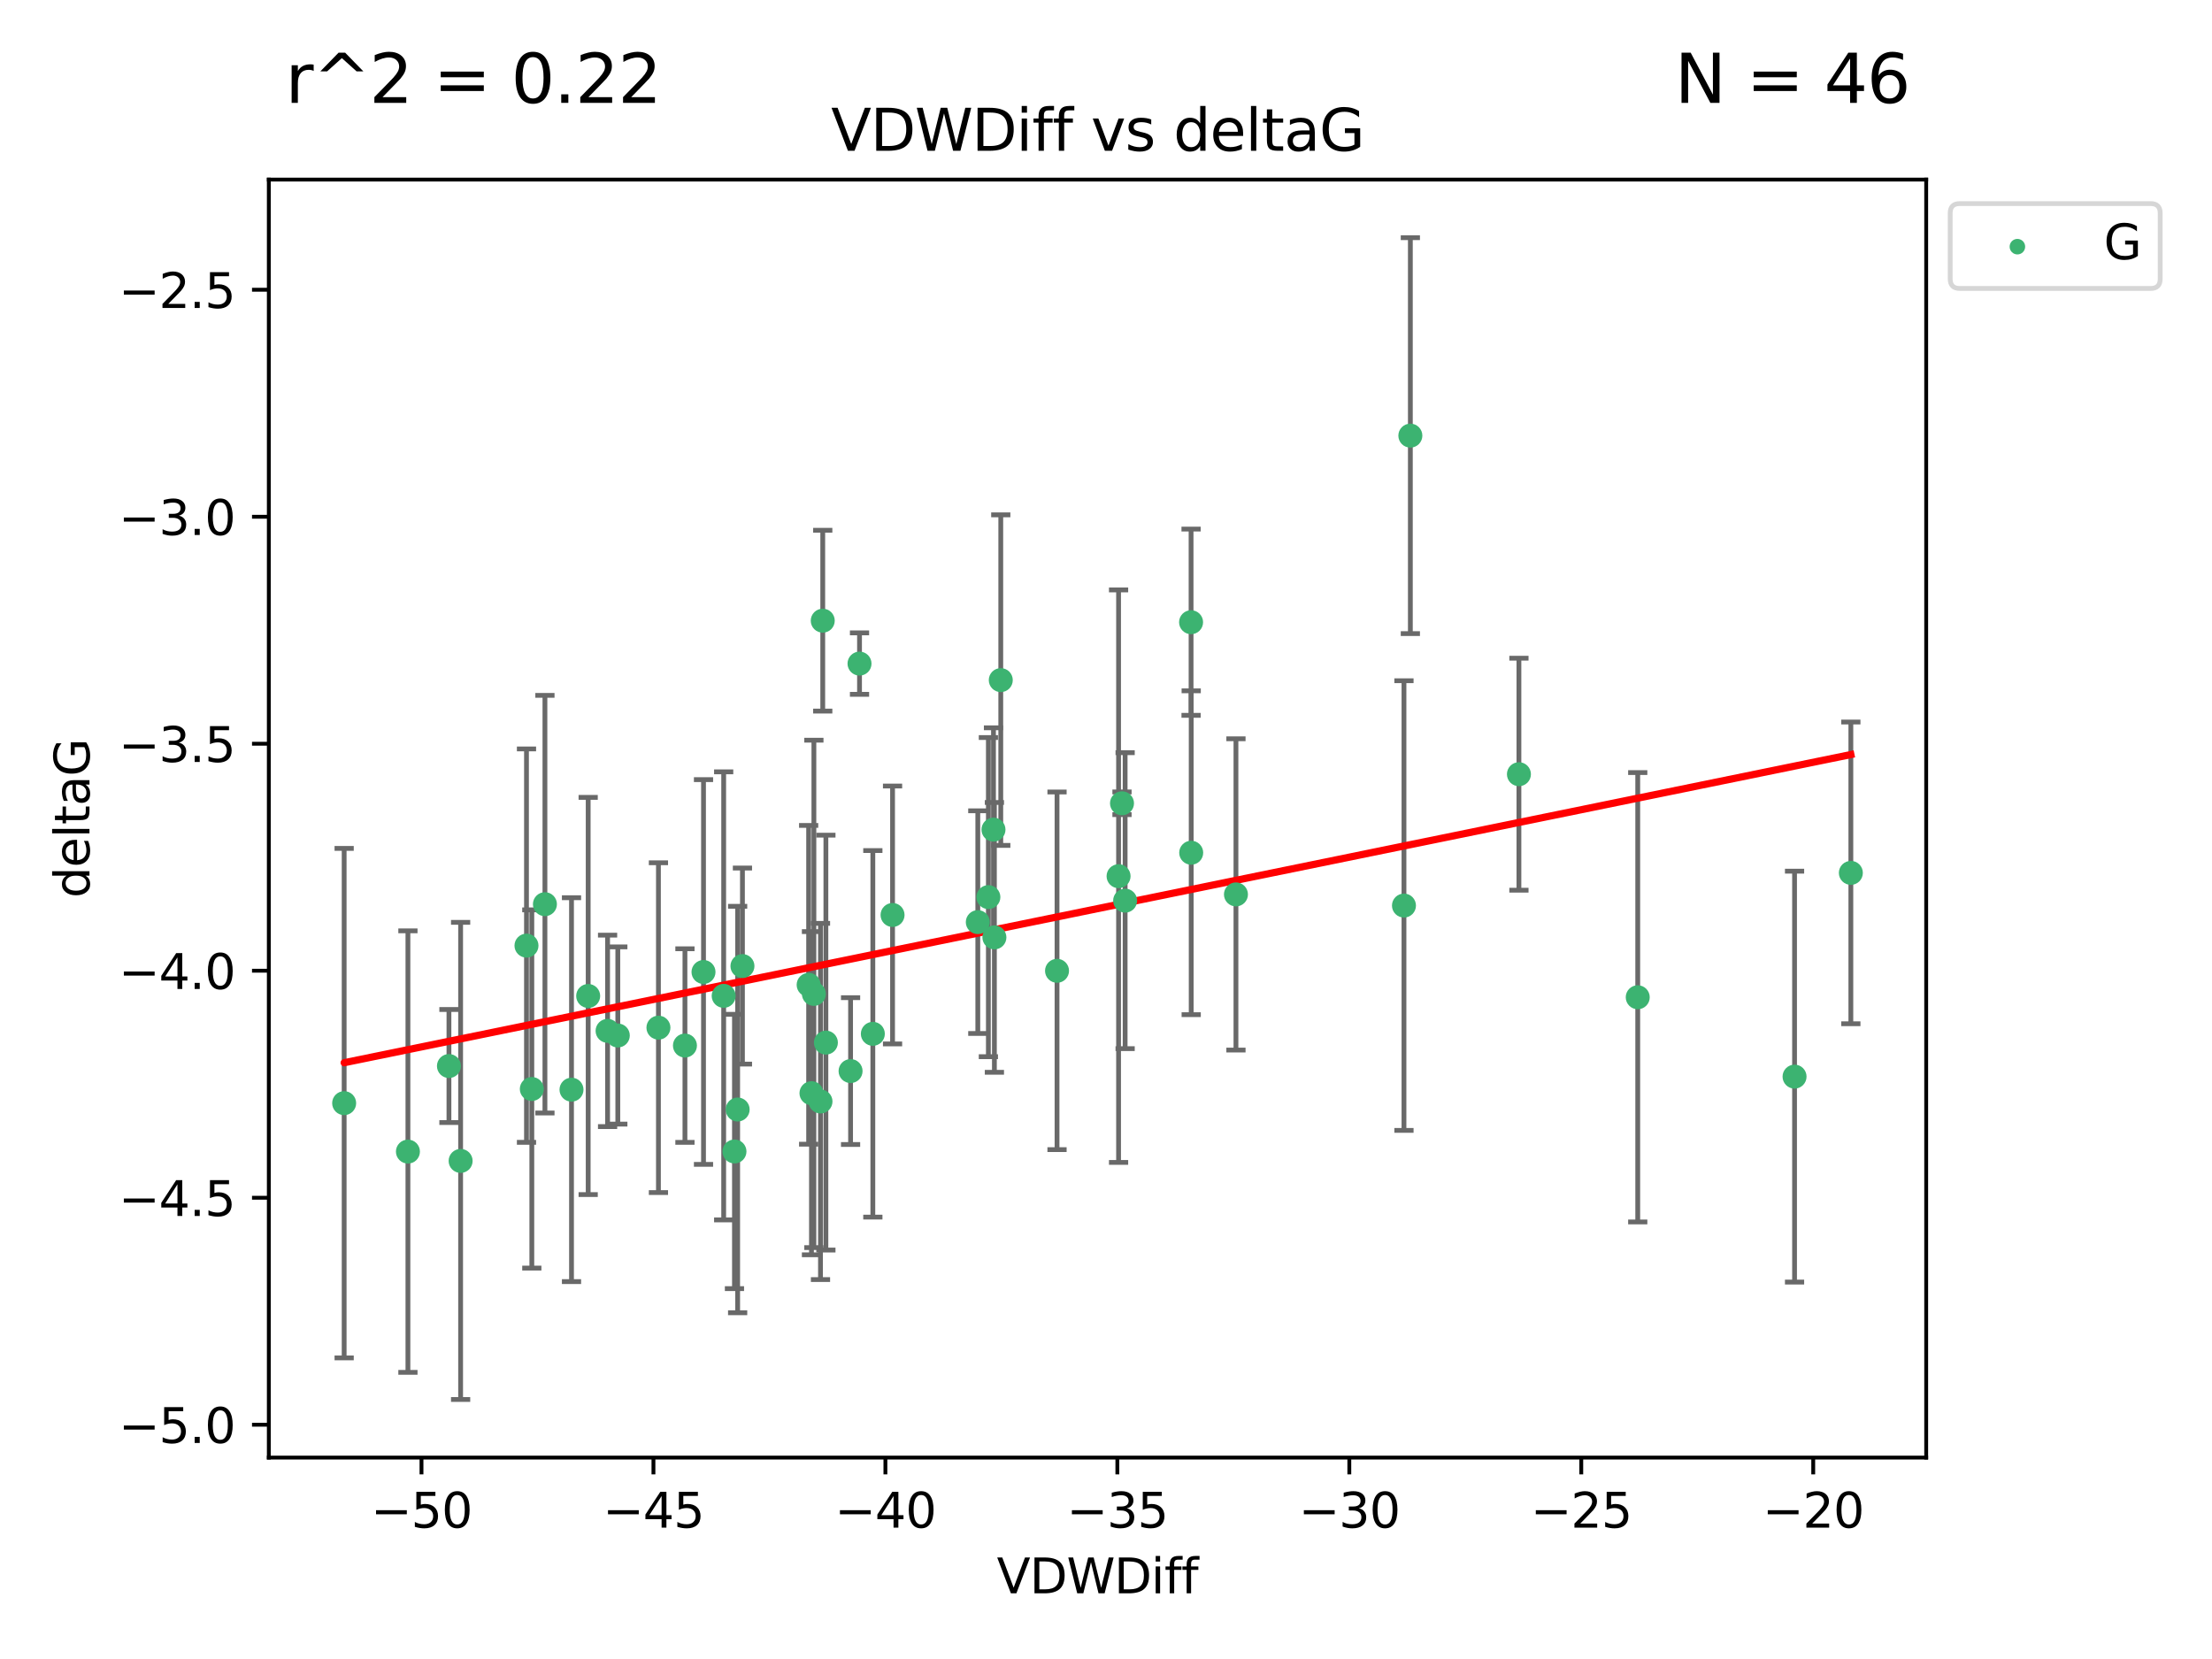 <?xml version="1.0" encoding="utf-8" standalone="no"?>
<!DOCTYPE svg PUBLIC "-//W3C//DTD SVG 1.1//EN"
  "http://www.w3.org/Graphics/SVG/1.1/DTD/svg11.dtd">
<svg xmlns:xlink="http://www.w3.org/1999/xlink" width="460.8pt" height="345.6pt" viewBox="0 0 460.8 345.6" xmlns="http://www.w3.org/2000/svg" version="1.1">
 <defs>
  <style type="text/css">*{stroke-linejoin: round; stroke-linecap: butt}</style>
 </defs>
 <g id="figure_1">
  <g id="patch_1">
   <path d="M 0 345.6 
L 460.8 345.6 
L 460.8 0 
L 0 0 
z
" style="fill: #ffffff"/>
  </g>
  <g id="axes_1">
   <g id="patch_2">
    <path d="M 56 303.64 
L 401.26 303.64 
L 401.26 37.411 
L 56 37.411 
z
" style="fill: #ffffff"/>
   </g>
   <g id="PathCollection_1">
    <defs>
     <path id="mecf5dbe18f" d="M 0 1.118 
C 0.297 1.118 0.581 1 0.791 0.791 
C 1 0.581 1.118 0.297 1.118 0 
C 1.118 -0.297 1 -0.581 0.791 -0.791 
C 0.581 -1 0.297 -1.118 0 -1.118 
C -0.297 -1.118 -0.581 -1 -0.791 -0.791 
C -1 -0.581 -1.118 -0.297 -1.118 0 
C -1.118 0.297 -1 0.581 -0.791 0.791 
C -0.581 1 -0.297 1.118 0 1.118 
z
" style="stroke: #3cb371"/>
    </defs>
    <g clip-path="url(#p81545055f3)">
     <use xlink:href="#mecf5dbe18f" x="142.686" y="217.811" style="fill: #3cb371; stroke: #3cb371"/>
     <use xlink:href="#mecf5dbe18f" x="84.978" y="239.898" style="fill: #3cb371; stroke: #3cb371"/>
     <use xlink:href="#mecf5dbe18f" x="109.677" y="196.991" style="fill: #3cb371; stroke: #3cb371"/>
     <use xlink:href="#mecf5dbe18f" x="146.553" y="202.486" style="fill: #3cb371; stroke: #3cb371"/>
     <use xlink:href="#mecf5dbe18f" x="137.164" y="214.079" style="fill: #3cb371; stroke: #3cb371"/>
     <use xlink:href="#mecf5dbe18f" x="71.694" y="229.807" style="fill: #3cb371; stroke: #3cb371"/>
     <use xlink:href="#mecf5dbe18f" x="170.923" y="229.455" style="fill: #3cb371; stroke: #3cb371"/>
     <use xlink:href="#mecf5dbe18f" x="110.788" y="226.856" style="fill: #3cb371; stroke: #3cb371"/>
     <use xlink:href="#mecf5dbe18f" x="185.935" y="190.608" style="fill: #3cb371; stroke: #3cb371"/>
     <use xlink:href="#mecf5dbe18f" x="168.455" y="205.156" style="fill: #3cb371; stroke: #3cb371"/>
     <use xlink:href="#mecf5dbe18f" x="169.548" y="207.047" style="fill: #3cb371; stroke: #3cb371"/>
     <use xlink:href="#mecf5dbe18f" x="126.571" y="214.747" style="fill: #3cb371; stroke: #3cb371"/>
     <use xlink:href="#mecf5dbe18f" x="172.048" y="217.193" style="fill: #3cb371; stroke: #3cb371"/>
     <use xlink:href="#mecf5dbe18f" x="95.956" y="241.84" style="fill: #3cb371; stroke: #3cb371"/>
     <use xlink:href="#mecf5dbe18f" x="113.518" y="188.359" style="fill: #3cb371; stroke: #3cb371"/>
     <use xlink:href="#mecf5dbe18f" x="119.055" y="226.997" style="fill: #3cb371; stroke: #3cb371"/>
     <use xlink:href="#mecf5dbe18f" x="153.665" y="231.133" style="fill: #3cb371; stroke: #3cb371"/>
     <use xlink:href="#mecf5dbe18f" x="150.755" y="207.457" style="fill: #3cb371; stroke: #3cb371"/>
     <use xlink:href="#mecf5dbe18f" x="177.19" y="223.124" style="fill: #3cb371; stroke: #3cb371"/>
     <use xlink:href="#mecf5dbe18f" x="128.701" y="215.712" style="fill: #3cb371; stroke: #3cb371"/>
     <use xlink:href="#mecf5dbe18f" x="171.393" y="129.299" style="fill: #3cb371; stroke: #3cb371"/>
     <use xlink:href="#mecf5dbe18f" x="169.044" y="227.731" style="fill: #3cb371; stroke: #3cb371"/>
     <use xlink:href="#mecf5dbe18f" x="93.523" y="222.074" style="fill: #3cb371; stroke: #3cb371"/>
     <use xlink:href="#mecf5dbe18f" x="122.528" y="207.478" style="fill: #3cb371; stroke: #3cb371"/>
     <use xlink:href="#mecf5dbe18f" x="153.002" y="239.872" style="fill: #3cb371; stroke: #3cb371"/>
     <use xlink:href="#mecf5dbe18f" x="234.385" y="187.62" style="fill: #3cb371; stroke: #3cb371"/>
     <use xlink:href="#mecf5dbe18f" x="248.122" y="129.619" style="fill: #3cb371; stroke: #3cb371"/>
     <use xlink:href="#mecf5dbe18f" x="207.152" y="195.276" style="fill: #3cb371; stroke: #3cb371"/>
     <use xlink:href="#mecf5dbe18f" x="181.829" y="215.366" style="fill: #3cb371; stroke: #3cb371"/>
     <use xlink:href="#mecf5dbe18f" x="248.149" y="177.639" style="fill: #3cb371; stroke: #3cb371"/>
     <use xlink:href="#mecf5dbe18f" x="203.695" y="192.095" style="fill: #3cb371; stroke: #3cb371"/>
     <use xlink:href="#mecf5dbe18f" x="220.198" y="202.237" style="fill: #3cb371; stroke: #3cb371"/>
     <use xlink:href="#mecf5dbe18f" x="316.42" y="161.28" style="fill: #3cb371; stroke: #3cb371"/>
     <use xlink:href="#mecf5dbe18f" x="206.961" y="172.829" style="fill: #3cb371; stroke: #3cb371"/>
     <use xlink:href="#mecf5dbe18f" x="208.48" y="141.681" style="fill: #3cb371; stroke: #3cb371"/>
     <use xlink:href="#mecf5dbe18f" x="154.665" y="201.252" style="fill: #3cb371; stroke: #3cb371"/>
     <use xlink:href="#mecf5dbe18f" x="257.471" y="186.322" style="fill: #3cb371; stroke: #3cb371"/>
     <use xlink:href="#mecf5dbe18f" x="233.019" y="182.525" style="fill: #3cb371; stroke: #3cb371"/>
     <use xlink:href="#mecf5dbe18f" x="179.053" y="138.241" style="fill: #3cb371; stroke: #3cb371"/>
     <use xlink:href="#mecf5dbe18f" x="205.897" y="186.885" style="fill: #3cb371; stroke: #3cb371"/>
     <use xlink:href="#mecf5dbe18f" x="233.733" y="167.34" style="fill: #3cb371; stroke: #3cb371"/>
     <use xlink:href="#mecf5dbe18f" x="293.803" y="90.75" style="fill: #3cb371; stroke: #3cb371"/>
     <use xlink:href="#mecf5dbe18f" x="292.471" y="188.648" style="fill: #3cb371; stroke: #3cb371"/>
     <use xlink:href="#mecf5dbe18f" x="373.838" y="224.28" style="fill: #3cb371; stroke: #3cb371"/>
     <use xlink:href="#mecf5dbe18f" x="341.171" y="207.748" style="fill: #3cb371; stroke: #3cb371"/>
     <use xlink:href="#mecf5dbe18f" x="385.566" y="181.838" style="fill: #3cb371; stroke: #3cb371"/>
    </g>
   </g>
   <g id="matplotlib.axis_1">
    <g id="xtick_1">
     <g id="line2d_1">
      <defs>
       <path id="m5dfa148ae4" d="M 0 0 
L 0 3.5 
" style="stroke: #000000; stroke-width: 0.8"/>
      </defs>
      <g>
       <use xlink:href="#m5dfa148ae4" x="87.805" y="303.64" style="stroke: #000000; stroke-width: 0.8"/>
      </g>
     </g>
     <g id="text_1">
      <!-- −50 -->
      <g transform="translate(77.252 318.238)scale(0.1 -0.1)">
       <defs>
        <path id="DejaVuSans-2212" d="M 678 2272 
L 4684 2272 
L 4684 1741 
L 678 1741 
L 678 2272 
z
" transform="scale(0.016)"/>
        <path id="DejaVuSans-35" d="M 691 4666 
L 3169 4666 
L 3169 4134 
L 1269 4134 
L 1269 2991 
Q 1406 3038 1543 3061 
Q 1681 3084 1819 3084 
Q 2600 3084 3056 2656 
Q 3513 2228 3513 1497 
Q 3513 744 3044 326 
Q 2575 -91 1722 -91 
Q 1428 -91 1123 -41 
Q 819 9 494 109 
L 494 744 
Q 775 591 1075 516 
Q 1375 441 1709 441 
Q 2250 441 2565 725 
Q 2881 1009 2881 1497 
Q 2881 1984 2565 2268 
Q 2250 2553 1709 2553 
Q 1456 2553 1204 2497 
Q 953 2441 691 2322 
L 691 4666 
z
" transform="scale(0.016)"/>
        <path id="DejaVuSans-30" d="M 2034 4250 
Q 1547 4250 1301 3770 
Q 1056 3291 1056 2328 
Q 1056 1369 1301 889 
Q 1547 409 2034 409 
Q 2525 409 2770 889 
Q 3016 1369 3016 2328 
Q 3016 3291 2770 3770 
Q 2525 4250 2034 4250 
z
M 2034 4750 
Q 2819 4750 3233 4129 
Q 3647 3509 3647 2328 
Q 3647 1150 3233 529 
Q 2819 -91 2034 -91 
Q 1250 -91 836 529 
Q 422 1150 422 2328 
Q 422 3509 836 4129 
Q 1250 4750 2034 4750 
z
" transform="scale(0.016)"/>
       </defs>
       <use xlink:href="#DejaVuSans-2212"/>
       <use xlink:href="#DejaVuSans-35" x="83.789"/>
       <use xlink:href="#DejaVuSans-30" x="147.412"/>
      </g>
     </g>
    </g>
    <g id="xtick_2">
     <g id="line2d_2">
      <g>
       <use xlink:href="#m5dfa148ae4" x="136.125" y="303.64" style="stroke: #000000; stroke-width: 0.8"/>
      </g>
     </g>
     <g id="text_2">
      <!-- −45 -->
      <g transform="translate(125.573 318.238)scale(0.1 -0.1)">
       <defs>
        <path id="DejaVuSans-34" d="M 2419 4116 
L 825 1625 
L 2419 1625 
L 2419 4116 
z
M 2253 4666 
L 3047 4666 
L 3047 1625 
L 3713 1625 
L 3713 1100 
L 3047 1100 
L 3047 0 
L 2419 0 
L 2419 1100 
L 313 1100 
L 313 1709 
L 2253 4666 
z
" transform="scale(0.016)"/>
       </defs>
       <use xlink:href="#DejaVuSans-2212"/>
       <use xlink:href="#DejaVuSans-34" x="83.789"/>
       <use xlink:href="#DejaVuSans-35" x="147.412"/>
      </g>
     </g>
    </g>
    <g id="xtick_3">
     <g id="line2d_3">
      <g>
       <use xlink:href="#m5dfa148ae4" x="184.446" y="303.64" style="stroke: #000000; stroke-width: 0.8"/>
      </g>
     </g>
     <g id="text_3">
      <!-- −40 -->
      <g transform="translate(173.893 318.238)scale(0.1 -0.1)">
       <use xlink:href="#DejaVuSans-2212"/>
       <use xlink:href="#DejaVuSans-34" x="83.789"/>
       <use xlink:href="#DejaVuSans-30" x="147.412"/>
      </g>
     </g>
    </g>
    <g id="xtick_4">
     <g id="line2d_4">
      <g>
       <use xlink:href="#m5dfa148ae4" x="232.766" y="303.64" style="stroke: #000000; stroke-width: 0.8"/>
      </g>
     </g>
     <g id="text_4">
      <!-- −35 -->
      <g transform="translate(222.214 318.238)scale(0.1 -0.1)">
       <defs>
        <path id="DejaVuSans-33" d="M 2597 2516 
Q 3050 2419 3304 2112 
Q 3559 1806 3559 1356 
Q 3559 666 3084 287 
Q 2609 -91 1734 -91 
Q 1441 -91 1130 -33 
Q 819 25 488 141 
L 488 750 
Q 750 597 1062 519 
Q 1375 441 1716 441 
Q 2309 441 2620 675 
Q 2931 909 2931 1356 
Q 2931 1769 2642 2001 
Q 2353 2234 1838 2234 
L 1294 2234 
L 1294 2753 
L 1863 2753 
Q 2328 2753 2575 2939 
Q 2822 3125 2822 3475 
Q 2822 3834 2567 4026 
Q 2313 4219 1838 4219 
Q 1578 4219 1281 4162 
Q 984 4106 628 3988 
L 628 4550 
Q 988 4650 1302 4700 
Q 1616 4750 1894 4750 
Q 2613 4750 3031 4423 
Q 3450 4097 3450 3541 
Q 3450 3153 3228 2886 
Q 3006 2619 2597 2516 
z
" transform="scale(0.016)"/>
       </defs>
       <use xlink:href="#DejaVuSans-2212"/>
       <use xlink:href="#DejaVuSans-33" x="83.789"/>
       <use xlink:href="#DejaVuSans-35" x="147.412"/>
      </g>
     </g>
    </g>
    <g id="xtick_5">
     <g id="line2d_5">
      <g>
       <use xlink:href="#m5dfa148ae4" x="281.087" y="303.64" style="stroke: #000000; stroke-width: 0.8"/>
      </g>
     </g>
     <g id="text_5">
      <!-- −30 -->
      <g transform="translate(270.534 318.238)scale(0.1 -0.1)">
       <use xlink:href="#DejaVuSans-2212"/>
       <use xlink:href="#DejaVuSans-33" x="83.789"/>
       <use xlink:href="#DejaVuSans-30" x="147.412"/>
      </g>
     </g>
    </g>
    <g id="xtick_6">
     <g id="line2d_6">
      <g>
       <use xlink:href="#m5dfa148ae4" x="329.407" y="303.64" style="stroke: #000000; stroke-width: 0.8"/>
      </g>
     </g>
     <g id="text_6">
      <!-- −25 -->
      <g transform="translate(318.855 318.238)scale(0.1 -0.1)">
       <defs>
        <path id="DejaVuSans-32" d="M 1228 531 
L 3431 531 
L 3431 0 
L 469 0 
L 469 531 
Q 828 903 1448 1529 
Q 2069 2156 2228 2338 
Q 2531 2678 2651 2914 
Q 2772 3150 2772 3378 
Q 2772 3750 2511 3984 
Q 2250 4219 1831 4219 
Q 1534 4219 1204 4116 
Q 875 4013 500 3803 
L 500 4441 
Q 881 4594 1212 4672 
Q 1544 4750 1819 4750 
Q 2544 4750 2975 4387 
Q 3406 4025 3406 3419 
Q 3406 3131 3298 2873 
Q 3191 2616 2906 2266 
Q 2828 2175 2409 1742 
Q 1991 1309 1228 531 
z
" transform="scale(0.016)"/>
       </defs>
       <use xlink:href="#DejaVuSans-2212"/>
       <use xlink:href="#DejaVuSans-32" x="83.789"/>
       <use xlink:href="#DejaVuSans-35" x="147.412"/>
      </g>
     </g>
    </g>
    <g id="xtick_7">
     <g id="line2d_7">
      <g>
       <use xlink:href="#m5dfa148ae4" x="377.728" y="303.64" style="stroke: #000000; stroke-width: 0.8"/>
      </g>
     </g>
     <g id="text_7">
      <!-- −20 -->
      <g transform="translate(367.175 318.238)scale(0.1 -0.1)">
       <use xlink:href="#DejaVuSans-2212"/>
       <use xlink:href="#DejaVuSans-32" x="83.789"/>
       <use xlink:href="#DejaVuSans-30" x="147.412"/>
      </g>
     </g>
    </g>
    <g id="text_8">
     <!-- VDWDiff -->
     <g transform="translate(207.657 331.917)scale(0.1 -0.1)">
      <defs>
       <path id="DejaVuSans-56" d="M 1831 0 
L 50 4666 
L 709 4666 
L 2188 738 
L 3669 4666 
L 4325 4666 
L 2547 0 
L 1831 0 
z
" transform="scale(0.016)"/>
       <path id="DejaVuSans-44" d="M 1259 4147 
L 1259 519 
L 2022 519 
Q 2988 519 3436 956 
Q 3884 1394 3884 2338 
Q 3884 3275 3436 3711 
Q 2988 4147 2022 4147 
L 1259 4147 
z
M 628 4666 
L 1925 4666 
Q 3281 4666 3915 4102 
Q 4550 3538 4550 2338 
Q 4550 1131 3912 565 
Q 3275 0 1925 0 
L 628 0 
L 628 4666 
z
" transform="scale(0.016)"/>
       <path id="DejaVuSans-57" d="M 213 4666 
L 850 4666 
L 1831 722 
L 2809 4666 
L 3519 4666 
L 4500 722 
L 5478 4666 
L 6119 4666 
L 4947 0 
L 4153 0 
L 3169 4050 
L 2175 0 
L 1381 0 
L 213 4666 
z
" transform="scale(0.016)"/>
       <path id="DejaVuSans-69" d="M 603 3500 
L 1178 3500 
L 1178 0 
L 603 0 
L 603 3500 
z
M 603 4863 
L 1178 4863 
L 1178 4134 
L 603 4134 
L 603 4863 
z
" transform="scale(0.016)"/>
       <path id="DejaVuSans-66" d="M 2375 4863 
L 2375 4384 
L 1825 4384 
Q 1516 4384 1395 4259 
Q 1275 4134 1275 3809 
L 1275 3500 
L 2222 3500 
L 2222 3053 
L 1275 3053 
L 1275 0 
L 697 0 
L 697 3053 
L 147 3053 
L 147 3500 
L 697 3500 
L 697 3744 
Q 697 4328 969 4595 
Q 1241 4863 1831 4863 
L 2375 4863 
z
" transform="scale(0.016)"/>
      </defs>
      <use xlink:href="#DejaVuSans-56"/>
      <use xlink:href="#DejaVuSans-44" x="68.408"/>
      <use xlink:href="#DejaVuSans-57" x="145.41"/>
      <use xlink:href="#DejaVuSans-44" x="244.287"/>
      <use xlink:href="#DejaVuSans-69" x="321.289"/>
      <use xlink:href="#DejaVuSans-66" x="349.072"/>
      <use xlink:href="#DejaVuSans-66" x="384.277"/>
     </g>
    </g>
   </g>
   <g id="matplotlib.axis_2">
    <g id="ytick_1">
     <g id="line2d_8">
      <defs>
       <path id="mf78df733fb" d="M 0 0 
L -3.5 0 
" style="stroke: #000000; stroke-width: 0.8"/>
      </defs>
      <g>
       <use xlink:href="#mf78df733fb" x="56" y="296.797" style="stroke: #000000; stroke-width: 0.8"/>
      </g>
     </g>
     <g id="text_9">
      <!-- −5.0 -->
      <g transform="translate(24.717 300.596)scale(0.1 -0.1)">
       <defs>
        <path id="DejaVuSans-2e" d="M 684 794 
L 1344 794 
L 1344 0 
L 684 0 
L 684 794 
z
" transform="scale(0.016)"/>
       </defs>
       <use xlink:href="#DejaVuSans-2212"/>
       <use xlink:href="#DejaVuSans-35" x="83.789"/>
       <use xlink:href="#DejaVuSans-2e" x="147.412"/>
       <use xlink:href="#DejaVuSans-30" x="179.199"/>
      </g>
     </g>
    </g>
    <g id="ytick_2">
     <g id="line2d_9">
      <g>
       <use xlink:href="#mf78df733fb" x="56" y="249.509" style="stroke: #000000; stroke-width: 0.8"/>
      </g>
     </g>
     <g id="text_10">
      <!-- −4.5 -->
      <g transform="translate(24.717 253.308)scale(0.1 -0.1)">
       <use xlink:href="#DejaVuSans-2212"/>
       <use xlink:href="#DejaVuSans-34" x="83.789"/>
       <use xlink:href="#DejaVuSans-2e" x="147.412"/>
       <use xlink:href="#DejaVuSans-35" x="179.199"/>
      </g>
     </g>
    </g>
    <g id="ytick_3">
     <g id="line2d_10">
      <g>
       <use xlink:href="#mf78df733fb" x="56" y="202.221" style="stroke: #000000; stroke-width: 0.8"/>
      </g>
     </g>
     <g id="text_11">
      <!-- −4.0 -->
      <g transform="translate(24.717 206.021)scale(0.1 -0.1)">
       <use xlink:href="#DejaVuSans-2212"/>
       <use xlink:href="#DejaVuSans-34" x="83.789"/>
       <use xlink:href="#DejaVuSans-2e" x="147.412"/>
       <use xlink:href="#DejaVuSans-30" x="179.199"/>
      </g>
     </g>
    </g>
    <g id="ytick_4">
     <g id="line2d_11">
      <g>
       <use xlink:href="#mf78df733fb" x="56" y="154.934" style="stroke: #000000; stroke-width: 0.8"/>
      </g>
     </g>
     <g id="text_12">
      <!-- −3.5 -->
      <g transform="translate(24.717 158.733)scale(0.1 -0.1)">
       <use xlink:href="#DejaVuSans-2212"/>
       <use xlink:href="#DejaVuSans-33" x="83.789"/>
       <use xlink:href="#DejaVuSans-2e" x="147.412"/>
       <use xlink:href="#DejaVuSans-35" x="179.199"/>
      </g>
     </g>
    </g>
    <g id="ytick_5">
     <g id="line2d_12">
      <g>
       <use xlink:href="#mf78df733fb" x="56" y="107.646" style="stroke: #000000; stroke-width: 0.8"/>
      </g>
     </g>
     <g id="text_13">
      <!-- −3.0 -->
      <g transform="translate(24.717 111.446)scale(0.1 -0.1)">
       <use xlink:href="#DejaVuSans-2212"/>
       <use xlink:href="#DejaVuSans-33" x="83.789"/>
       <use xlink:href="#DejaVuSans-2e" x="147.412"/>
       <use xlink:href="#DejaVuSans-30" x="179.199"/>
      </g>
     </g>
    </g>
    <g id="ytick_6">
     <g id="line2d_13">
      <g>
       <use xlink:href="#mf78df733fb" x="56" y="60.359" style="stroke: #000000; stroke-width: 0.8"/>
      </g>
     </g>
     <g id="text_14">
      <!-- −2.5 -->
      <g transform="translate(24.717 64.158)scale(0.1 -0.1)">
       <use xlink:href="#DejaVuSans-2212"/>
       <use xlink:href="#DejaVuSans-32" x="83.789"/>
       <use xlink:href="#DejaVuSans-2e" x="147.412"/>
       <use xlink:href="#DejaVuSans-35" x="179.199"/>
      </g>
     </g>
    </g>
    <g id="text_15">
     <!-- deltaG -->
     <g transform="translate(18.637 187.064)rotate(-90)scale(0.1 -0.1)">
      <defs>
       <path id="DejaVuSans-64" d="M 2906 2969 
L 2906 4863 
L 3481 4863 
L 3481 0 
L 2906 0 
L 2906 525 
Q 2725 213 2448 61 
Q 2172 -91 1784 -91 
Q 1150 -91 751 415 
Q 353 922 353 1747 
Q 353 2572 751 3078 
Q 1150 3584 1784 3584 
Q 2172 3584 2448 3432 
Q 2725 3281 2906 2969 
z
M 947 1747 
Q 947 1113 1208 752 
Q 1469 391 1925 391 
Q 2381 391 2643 752 
Q 2906 1113 2906 1747 
Q 2906 2381 2643 2742 
Q 2381 3103 1925 3103 
Q 1469 3103 1208 2742 
Q 947 2381 947 1747 
z
" transform="scale(0.016)"/>
       <path id="DejaVuSans-65" d="M 3597 1894 
L 3597 1613 
L 953 1613 
Q 991 1019 1311 708 
Q 1631 397 2203 397 
Q 2534 397 2845 478 
Q 3156 559 3463 722 
L 3463 178 
Q 3153 47 2828 -22 
Q 2503 -91 2169 -91 
Q 1331 -91 842 396 
Q 353 884 353 1716 
Q 353 2575 817 3079 
Q 1281 3584 2069 3584 
Q 2775 3584 3186 3129 
Q 3597 2675 3597 1894 
z
M 3022 2063 
Q 3016 2534 2758 2815 
Q 2500 3097 2075 3097 
Q 1594 3097 1305 2825 
Q 1016 2553 972 2059 
L 3022 2063 
z
" transform="scale(0.016)"/>
       <path id="DejaVuSans-6c" d="M 603 4863 
L 1178 4863 
L 1178 0 
L 603 0 
L 603 4863 
z
" transform="scale(0.016)"/>
       <path id="DejaVuSans-74" d="M 1172 4494 
L 1172 3500 
L 2356 3500 
L 2356 3053 
L 1172 3053 
L 1172 1153 
Q 1172 725 1289 603 
Q 1406 481 1766 481 
L 2356 481 
L 2356 0 
L 1766 0 
Q 1100 0 847 248 
Q 594 497 594 1153 
L 594 3053 
L 172 3053 
L 172 3500 
L 594 3500 
L 594 4494 
L 1172 4494 
z
" transform="scale(0.016)"/>
       <path id="DejaVuSans-61" d="M 2194 1759 
Q 1497 1759 1228 1600 
Q 959 1441 959 1056 
Q 959 750 1161 570 
Q 1363 391 1709 391 
Q 2188 391 2477 730 
Q 2766 1069 2766 1631 
L 2766 1759 
L 2194 1759 
z
M 3341 1997 
L 3341 0 
L 2766 0 
L 2766 531 
Q 2569 213 2275 61 
Q 1981 -91 1556 -91 
Q 1019 -91 701 211 
Q 384 513 384 1019 
Q 384 1609 779 1909 
Q 1175 2209 1959 2209 
L 2766 2209 
L 2766 2266 
Q 2766 2663 2505 2880 
Q 2244 3097 1772 3097 
Q 1472 3097 1187 3025 
Q 903 2953 641 2809 
L 641 3341 
Q 956 3463 1253 3523 
Q 1550 3584 1831 3584 
Q 2591 3584 2966 3190 
Q 3341 2797 3341 1997 
z
" transform="scale(0.016)"/>
       <path id="DejaVuSans-47" d="M 3809 666 
L 3809 1919 
L 2778 1919 
L 2778 2438 
L 4434 2438 
L 4434 434 
Q 4069 175 3628 42 
Q 3188 -91 2688 -91 
Q 1594 -91 976 548 
Q 359 1188 359 2328 
Q 359 3472 976 4111 
Q 1594 4750 2688 4750 
Q 3144 4750 3555 4637 
Q 3966 4525 4313 4306 
L 4313 3634 
Q 3963 3931 3569 4081 
Q 3175 4231 2741 4231 
Q 1884 4231 1454 3753 
Q 1025 3275 1025 2328 
Q 1025 1384 1454 906 
Q 1884 428 2741 428 
Q 3075 428 3337 486 
Q 3600 544 3809 666 
z
" transform="scale(0.016)"/>
      </defs>
      <use xlink:href="#DejaVuSans-64"/>
      <use xlink:href="#DejaVuSans-65" x="63.477"/>
      <use xlink:href="#DejaVuSans-6c" x="125"/>
      <use xlink:href="#DejaVuSans-74" x="152.783"/>
      <use xlink:href="#DejaVuSans-61" x="191.992"/>
      <use xlink:href="#DejaVuSans-47" x="253.271"/>
     </g>
    </g>
   </g>
   <g id="LineCollection_1">
    <path d="M 142.686 237.976 
L 142.686 197.647 
" clip-path="url(#p81545055f3)" style="fill: none; stroke: #696969"/>
    <path d="M 84.978 285.883 
L 84.978 193.914 
" clip-path="url(#p81545055f3)" style="fill: none; stroke: #696969"/>
    <path d="M 109.677 237.97 
L 109.677 156.013 
" clip-path="url(#p81545055f3)" style="fill: none; stroke: #696969"/>
    <path d="M 146.553 242.56 
L 146.553 162.411 
" clip-path="url(#p81545055f3)" style="fill: none; stroke: #696969"/>
    <path d="M 137.164 248.43 
L 137.164 179.727 
" clip-path="url(#p81545055f3)" style="fill: none; stroke: #696969"/>
    <path d="M 71.694 282.874 
L 71.694 176.739 
" clip-path="url(#p81545055f3)" style="fill: none; stroke: #696969"/>
    <path d="M 170.923 266.557 
L 170.923 192.353 
" clip-path="url(#p81545055f3)" style="fill: none; stroke: #696969"/>
    <path d="M 110.788 264.168 
L 110.788 189.544 
" clip-path="url(#p81545055f3)" style="fill: none; stroke: #696969"/>
    <path d="M 185.935 217.469 
L 185.935 163.746 
" clip-path="url(#p81545055f3)" style="fill: none; stroke: #696969"/>
    <path d="M 168.455 238.355 
L 168.455 171.956 
" clip-path="url(#p81545055f3)" style="fill: none; stroke: #696969"/>
    <path d="M 169.548 259.901 
L 169.548 154.193 
" clip-path="url(#p81545055f3)" style="fill: none; stroke: #696969"/>
    <path d="M 126.571 234.689 
L 126.571 194.805 
" clip-path="url(#p81545055f3)" style="fill: none; stroke: #696969"/>
    <path d="M 172.048 260.406 
L 172.048 173.98 
" clip-path="url(#p81545055f3)" style="fill: none; stroke: #696969"/>
    <path d="M 95.956 291.539 
L 95.956 192.141 
" clip-path="url(#p81545055f3)" style="fill: none; stroke: #696969"/>
    <path d="M 113.518 231.857 
L 113.518 144.861 
" clip-path="url(#p81545055f3)" style="fill: none; stroke: #696969"/>
    <path d="M 119.055 266.982 
L 119.055 187.012 
" clip-path="url(#p81545055f3)" style="fill: none; stroke: #696969"/>
    <path d="M 153.665 273.468 
L 153.665 188.798 
" clip-path="url(#p81545055f3)" style="fill: none; stroke: #696969"/>
    <path d="M 150.755 254.126 
L 150.755 160.788 
" clip-path="url(#p81545055f3)" style="fill: none; stroke: #696969"/>
    <path d="M 177.19 238.417 
L 177.19 207.831 
" clip-path="url(#p81545055f3)" style="fill: none; stroke: #696969"/>
    <path d="M 128.701 234.173 
L 128.701 197.25 
" clip-path="url(#p81545055f3)" style="fill: none; stroke: #696969"/>
    <path d="M 171.393 148.131 
L 171.393 110.467 
" clip-path="url(#p81545055f3)" style="fill: none; stroke: #696969"/>
    <path d="M 169.044 261.395 
L 169.044 194.067 
" clip-path="url(#p81545055f3)" style="fill: none; stroke: #696969"/>
    <path d="M 93.523 233.85 
L 93.523 210.298 
" clip-path="url(#p81545055f3)" style="fill: none; stroke: #696969"/>
    <path d="M 122.528 248.847 
L 122.528 166.109 
" clip-path="url(#p81545055f3)" style="fill: none; stroke: #696969"/>
    <path d="M 153.002 268.442 
L 153.002 211.301 
" clip-path="url(#p81545055f3)" style="fill: none; stroke: #696969"/>
    <path d="M 234.385 218.446 
L 234.385 156.794 
" clip-path="url(#p81545055f3)" style="fill: none; stroke: #696969"/>
    <path d="M 248.122 149.018 
L 248.122 110.22 
" clip-path="url(#p81545055f3)" style="fill: none; stroke: #696969"/>
    <path d="M 207.152 223.376 
L 207.152 167.176 
" clip-path="url(#p81545055f3)" style="fill: none; stroke: #696969"/>
    <path d="M 181.829 253.547 
L 181.829 177.185 
" clip-path="url(#p81545055f3)" style="fill: none; stroke: #696969"/>
    <path d="M 248.149 211.368 
L 248.149 143.911 
" clip-path="url(#p81545055f3)" style="fill: none; stroke: #696969"/>
    <path d="M 203.695 215.288 
L 203.695 168.901 
" clip-path="url(#p81545055f3)" style="fill: none; stroke: #696969"/>
    <path d="M 220.198 239.485 
L 220.198 164.988 
" clip-path="url(#p81545055f3)" style="fill: none; stroke: #696969"/>
    <path d="M 316.42 185.444 
L 316.42 137.115 
" clip-path="url(#p81545055f3)" style="fill: none; stroke: #696969"/>
    <path d="M 206.961 194.04 
L 206.961 151.619 
" clip-path="url(#p81545055f3)" style="fill: none; stroke: #696969"/>
    <path d="M 208.48 176.111 
L 208.48 107.251 
" clip-path="url(#p81545055f3)" style="fill: none; stroke: #696969"/>
    <path d="M 154.665 221.672 
L 154.665 180.831 
" clip-path="url(#p81545055f3)" style="fill: none; stroke: #696969"/>
    <path d="M 257.471 218.745 
L 257.471 153.899 
" clip-path="url(#p81545055f3)" style="fill: none; stroke: #696969"/>
    <path d="M 233.019 242.156 
L 233.019 122.894 
" clip-path="url(#p81545055f3)" style="fill: none; stroke: #696969"/>
    <path d="M 179.053 144.644 
L 179.053 131.838 
" clip-path="url(#p81545055f3)" style="fill: none; stroke: #696969"/>
    <path d="M 205.897 220.128 
L 205.897 153.641 
" clip-path="url(#p81545055f3)" style="fill: none; stroke: #696969"/>
    <path d="M 233.733 169.701 
L 233.733 164.98 
" clip-path="url(#p81545055f3)" style="fill: none; stroke: #696969"/>
    <path d="M 293.803 131.988 
L 293.803 49.513 
" clip-path="url(#p81545055f3)" style="fill: none; stroke: #696969"/>
    <path d="M 292.471 235.483 
L 292.471 141.812 
" clip-path="url(#p81545055f3)" style="fill: none; stroke: #696969"/>
    <path d="M 373.838 267.078 
L 373.838 181.482 
" clip-path="url(#p81545055f3)" style="fill: none; stroke: #696969"/>
    <path d="M 341.171 254.551 
L 341.171 160.944 
" clip-path="url(#p81545055f3)" style="fill: none; stroke: #696969"/>
    <path d="M 385.566 213.267 
L 385.566 150.409 
" clip-path="url(#p81545055f3)" style="fill: none; stroke: #696969"/>
   </g>
   <g id="line2d_14">
    <defs>
     <path id="mc3fa312f51" d="M 2 0 
L -2 -0 
" style="stroke: #696969"/>
    </defs>
    <g clip-path="url(#p81545055f3)">
     <use xlink:href="#mc3fa312f51" x="142.686" y="237.976" style="fill: #696969; stroke: #696969"/>
     <use xlink:href="#mc3fa312f51" x="84.978" y="285.883" style="fill: #696969; stroke: #696969"/>
     <use xlink:href="#mc3fa312f51" x="109.677" y="237.97" style="fill: #696969; stroke: #696969"/>
     <use xlink:href="#mc3fa312f51" x="146.553" y="242.56" style="fill: #696969; stroke: #696969"/>
     <use xlink:href="#mc3fa312f51" x="137.164" y="248.43" style="fill: #696969; stroke: #696969"/>
     <use xlink:href="#mc3fa312f51" x="71.694" y="282.874" style="fill: #696969; stroke: #696969"/>
     <use xlink:href="#mc3fa312f51" x="170.923" y="266.557" style="fill: #696969; stroke: #696969"/>
     <use xlink:href="#mc3fa312f51" x="110.788" y="264.168" style="fill: #696969; stroke: #696969"/>
     <use xlink:href="#mc3fa312f51" x="185.935" y="217.469" style="fill: #696969; stroke: #696969"/>
     <use xlink:href="#mc3fa312f51" x="168.455" y="238.355" style="fill: #696969; stroke: #696969"/>
     <use xlink:href="#mc3fa312f51" x="169.548" y="259.901" style="fill: #696969; stroke: #696969"/>
     <use xlink:href="#mc3fa312f51" x="126.571" y="234.689" style="fill: #696969; stroke: #696969"/>
     <use xlink:href="#mc3fa312f51" x="172.048" y="260.406" style="fill: #696969; stroke: #696969"/>
     <use xlink:href="#mc3fa312f51" x="95.956" y="291.539" style="fill: #696969; stroke: #696969"/>
     <use xlink:href="#mc3fa312f51" x="113.518" y="231.857" style="fill: #696969; stroke: #696969"/>
     <use xlink:href="#mc3fa312f51" x="119.055" y="266.982" style="fill: #696969; stroke: #696969"/>
     <use xlink:href="#mc3fa312f51" x="153.665" y="273.468" style="fill: #696969; stroke: #696969"/>
     <use xlink:href="#mc3fa312f51" x="150.755" y="254.126" style="fill: #696969; stroke: #696969"/>
     <use xlink:href="#mc3fa312f51" x="177.19" y="238.417" style="fill: #696969; stroke: #696969"/>
     <use xlink:href="#mc3fa312f51" x="128.701" y="234.173" style="fill: #696969; stroke: #696969"/>
     <use xlink:href="#mc3fa312f51" x="171.393" y="148.131" style="fill: #696969; stroke: #696969"/>
     <use xlink:href="#mc3fa312f51" x="169.044" y="261.395" style="fill: #696969; stroke: #696969"/>
     <use xlink:href="#mc3fa312f51" x="93.523" y="233.85" style="fill: #696969; stroke: #696969"/>
     <use xlink:href="#mc3fa312f51" x="122.528" y="248.847" style="fill: #696969; stroke: #696969"/>
     <use xlink:href="#mc3fa312f51" x="153.002" y="268.442" style="fill: #696969; stroke: #696969"/>
     <use xlink:href="#mc3fa312f51" x="234.385" y="218.446" style="fill: #696969; stroke: #696969"/>
     <use xlink:href="#mc3fa312f51" x="248.122" y="149.018" style="fill: #696969; stroke: #696969"/>
     <use xlink:href="#mc3fa312f51" x="207.152" y="223.376" style="fill: #696969; stroke: #696969"/>
     <use xlink:href="#mc3fa312f51" x="181.829" y="253.547" style="fill: #696969; stroke: #696969"/>
     <use xlink:href="#mc3fa312f51" x="248.149" y="211.368" style="fill: #696969; stroke: #696969"/>
     <use xlink:href="#mc3fa312f51" x="203.695" y="215.288" style="fill: #696969; stroke: #696969"/>
     <use xlink:href="#mc3fa312f51" x="220.198" y="239.485" style="fill: #696969; stroke: #696969"/>
     <use xlink:href="#mc3fa312f51" x="316.42" y="185.444" style="fill: #696969; stroke: #696969"/>
     <use xlink:href="#mc3fa312f51" x="206.961" y="194.04" style="fill: #696969; stroke: #696969"/>
     <use xlink:href="#mc3fa312f51" x="208.48" y="176.111" style="fill: #696969; stroke: #696969"/>
     <use xlink:href="#mc3fa312f51" x="154.665" y="221.672" style="fill: #696969; stroke: #696969"/>
     <use xlink:href="#mc3fa312f51" x="257.471" y="218.745" style="fill: #696969; stroke: #696969"/>
     <use xlink:href="#mc3fa312f51" x="233.019" y="242.156" style="fill: #696969; stroke: #696969"/>
     <use xlink:href="#mc3fa312f51" x="179.053" y="144.644" style="fill: #696969; stroke: #696969"/>
     <use xlink:href="#mc3fa312f51" x="205.897" y="220.128" style="fill: #696969; stroke: #696969"/>
     <use xlink:href="#mc3fa312f51" x="233.733" y="169.701" style="fill: #696969; stroke: #696969"/>
     <use xlink:href="#mc3fa312f51" x="293.803" y="131.988" style="fill: #696969; stroke: #696969"/>
     <use xlink:href="#mc3fa312f51" x="292.471" y="235.483" style="fill: #696969; stroke: #696969"/>
     <use xlink:href="#mc3fa312f51" x="373.838" y="267.078" style="fill: #696969; stroke: #696969"/>
     <use xlink:href="#mc3fa312f51" x="341.171" y="254.551" style="fill: #696969; stroke: #696969"/>
     <use xlink:href="#mc3fa312f51" x="385.566" y="213.267" style="fill: #696969; stroke: #696969"/>
    </g>
   </g>
   <g id="line2d_15">
    <g clip-path="url(#p81545055f3)">
     <use xlink:href="#mc3fa312f51" x="142.686" y="197.647" style="fill: #696969; stroke: #696969"/>
     <use xlink:href="#mc3fa312f51" x="84.978" y="193.914" style="fill: #696969; stroke: #696969"/>
     <use xlink:href="#mc3fa312f51" x="109.677" y="156.013" style="fill: #696969; stroke: #696969"/>
     <use xlink:href="#mc3fa312f51" x="146.553" y="162.411" style="fill: #696969; stroke: #696969"/>
     <use xlink:href="#mc3fa312f51" x="137.164" y="179.727" style="fill: #696969; stroke: #696969"/>
     <use xlink:href="#mc3fa312f51" x="71.694" y="176.739" style="fill: #696969; stroke: #696969"/>
     <use xlink:href="#mc3fa312f51" x="170.923" y="192.353" style="fill: #696969; stroke: #696969"/>
     <use xlink:href="#mc3fa312f51" x="110.788" y="189.544" style="fill: #696969; stroke: #696969"/>
     <use xlink:href="#mc3fa312f51" x="185.935" y="163.746" style="fill: #696969; stroke: #696969"/>
     <use xlink:href="#mc3fa312f51" x="168.455" y="171.956" style="fill: #696969; stroke: #696969"/>
     <use xlink:href="#mc3fa312f51" x="169.548" y="154.193" style="fill: #696969; stroke: #696969"/>
     <use xlink:href="#mc3fa312f51" x="126.571" y="194.805" style="fill: #696969; stroke: #696969"/>
     <use xlink:href="#mc3fa312f51" x="172.048" y="173.98" style="fill: #696969; stroke: #696969"/>
     <use xlink:href="#mc3fa312f51" x="95.956" y="192.141" style="fill: #696969; stroke: #696969"/>
     <use xlink:href="#mc3fa312f51" x="113.518" y="144.861" style="fill: #696969; stroke: #696969"/>
     <use xlink:href="#mc3fa312f51" x="119.055" y="187.012" style="fill: #696969; stroke: #696969"/>
     <use xlink:href="#mc3fa312f51" x="153.665" y="188.798" style="fill: #696969; stroke: #696969"/>
     <use xlink:href="#mc3fa312f51" x="150.755" y="160.788" style="fill: #696969; stroke: #696969"/>
     <use xlink:href="#mc3fa312f51" x="177.19" y="207.831" style="fill: #696969; stroke: #696969"/>
     <use xlink:href="#mc3fa312f51" x="128.701" y="197.25" style="fill: #696969; stroke: #696969"/>
     <use xlink:href="#mc3fa312f51" x="171.393" y="110.467" style="fill: #696969; stroke: #696969"/>
     <use xlink:href="#mc3fa312f51" x="169.044" y="194.067" style="fill: #696969; stroke: #696969"/>
     <use xlink:href="#mc3fa312f51" x="93.523" y="210.298" style="fill: #696969; stroke: #696969"/>
     <use xlink:href="#mc3fa312f51" x="122.528" y="166.109" style="fill: #696969; stroke: #696969"/>
     <use xlink:href="#mc3fa312f51" x="153.002" y="211.301" style="fill: #696969; stroke: #696969"/>
     <use xlink:href="#mc3fa312f51" x="234.385" y="156.794" style="fill: #696969; stroke: #696969"/>
     <use xlink:href="#mc3fa312f51" x="248.122" y="110.22" style="fill: #696969; stroke: #696969"/>
     <use xlink:href="#mc3fa312f51" x="207.152" y="167.176" style="fill: #696969; stroke: #696969"/>
     <use xlink:href="#mc3fa312f51" x="181.829" y="177.185" style="fill: #696969; stroke: #696969"/>
     <use xlink:href="#mc3fa312f51" x="248.149" y="143.911" style="fill: #696969; stroke: #696969"/>
     <use xlink:href="#mc3fa312f51" x="203.695" y="168.901" style="fill: #696969; stroke: #696969"/>
     <use xlink:href="#mc3fa312f51" x="220.198" y="164.988" style="fill: #696969; stroke: #696969"/>
     <use xlink:href="#mc3fa312f51" x="316.42" y="137.115" style="fill: #696969; stroke: #696969"/>
     <use xlink:href="#mc3fa312f51" x="206.961" y="151.619" style="fill: #696969; stroke: #696969"/>
     <use xlink:href="#mc3fa312f51" x="208.48" y="107.251" style="fill: #696969; stroke: #696969"/>
     <use xlink:href="#mc3fa312f51" x="154.665" y="180.831" style="fill: #696969; stroke: #696969"/>
     <use xlink:href="#mc3fa312f51" x="257.471" y="153.899" style="fill: #696969; stroke: #696969"/>
     <use xlink:href="#mc3fa312f51" x="233.019" y="122.894" style="fill: #696969; stroke: #696969"/>
     <use xlink:href="#mc3fa312f51" x="179.053" y="131.838" style="fill: #696969; stroke: #696969"/>
     <use xlink:href="#mc3fa312f51" x="205.897" y="153.641" style="fill: #696969; stroke: #696969"/>
     <use xlink:href="#mc3fa312f51" x="233.733" y="164.98" style="fill: #696969; stroke: #696969"/>
     <use xlink:href="#mc3fa312f51" x="293.803" y="49.513" style="fill: #696969; stroke: #696969"/>
     <use xlink:href="#mc3fa312f51" x="292.471" y="141.812" style="fill: #696969; stroke: #696969"/>
     <use xlink:href="#mc3fa312f51" x="373.838" y="181.482" style="fill: #696969; stroke: #696969"/>
     <use xlink:href="#mc3fa312f51" x="341.171" y="160.944" style="fill: #696969; stroke: #696969"/>
     <use xlink:href="#mc3fa312f51" x="385.566" y="150.409" style="fill: #696969; stroke: #696969"/>
    </g>
   </g>
   <g id="line2d_16">
    <path d="M 142.686 206.865 
L 84.978 218.667 
L 109.677 213.616 
L 146.553 206.074 
L 137.164 207.994 
L 71.694 221.384 
L 170.923 201.09 
L 110.788 213.388 
L 185.935 198.02 
L 168.455 201.594 
L 169.548 201.371 
L 126.571 210.16 
L 172.048 200.86 
L 95.956 216.422 
L 113.518 212.83 
L 119.055 211.698 
L 153.665 204.619 
L 150.755 205.215 
L 177.19 199.808 
L 128.701 209.725 
L 171.393 200.994 
L 169.044 201.474 
L 93.523 216.919 
L 122.528 210.987 
L 153.002 204.755 
L 234.385 188.111 
L 248.122 185.301 
L 207.152 193.68 
L 181.829 198.859 
L 248.149 185.296 
L 203.695 194.387 
L 220.198 191.012 
L 316.42 171.333 
L 206.961 193.719 
L 208.48 193.409 
L 154.665 204.415 
L 257.471 183.389 
L 233.019 188.39 
L 179.053 199.427 
L 205.897 193.937 
L 233.733 188.244 
L 293.803 175.959 
L 292.471 176.231 
L 373.838 159.59 
L 341.171 166.271 
L 385.566 157.191 
" clip-path="url(#p81545055f3)" style="fill: none; stroke: #ff0000; stroke-width: 1.5; stroke-linecap: square"/>
   </g>
   <g id="line2d_17">
    <defs>
     <path id="mce81790184" d="M 0 2 
C 0.53 2 1.039 1.789 1.414 1.414 
C 1.789 1.039 2 0.53 2 0 
C 2 -0.53 1.789 -1.039 1.414 -1.414 
C 1.039 -1.789 0.53 -2 0 -2 
C -0.53 -2 -1.039 -1.789 -1.414 -1.414 
C -1.789 -1.039 -2 -0.53 -2 0 
C -2 0.53 -1.789 1.039 -1.414 1.414 
C -1.039 1.789 -0.53 2 0 2 
z
" style="stroke: #3cb371"/>
    </defs>
    <g clip-path="url(#p81545055f3)">
     <use xlink:href="#mce81790184" x="142.686" y="217.811" style="fill: #3cb371; stroke: #3cb371"/>
     <use xlink:href="#mce81790184" x="84.978" y="239.898" style="fill: #3cb371; stroke: #3cb371"/>
     <use xlink:href="#mce81790184" x="109.677" y="196.991" style="fill: #3cb371; stroke: #3cb371"/>
     <use xlink:href="#mce81790184" x="146.553" y="202.486" style="fill: #3cb371; stroke: #3cb371"/>
     <use xlink:href="#mce81790184" x="137.164" y="214.079" style="fill: #3cb371; stroke: #3cb371"/>
     <use xlink:href="#mce81790184" x="71.694" y="229.807" style="fill: #3cb371; stroke: #3cb371"/>
     <use xlink:href="#mce81790184" x="170.923" y="229.455" style="fill: #3cb371; stroke: #3cb371"/>
     <use xlink:href="#mce81790184" x="110.788" y="226.856" style="fill: #3cb371; stroke: #3cb371"/>
     <use xlink:href="#mce81790184" x="185.935" y="190.608" style="fill: #3cb371; stroke: #3cb371"/>
     <use xlink:href="#mce81790184" x="168.455" y="205.156" style="fill: #3cb371; stroke: #3cb371"/>
     <use xlink:href="#mce81790184" x="169.548" y="207.047" style="fill: #3cb371; stroke: #3cb371"/>
     <use xlink:href="#mce81790184" x="126.571" y="214.747" style="fill: #3cb371; stroke: #3cb371"/>
     <use xlink:href="#mce81790184" x="172.048" y="217.193" style="fill: #3cb371; stroke: #3cb371"/>
     <use xlink:href="#mce81790184" x="95.956" y="241.84" style="fill: #3cb371; stroke: #3cb371"/>
     <use xlink:href="#mce81790184" x="113.518" y="188.359" style="fill: #3cb371; stroke: #3cb371"/>
     <use xlink:href="#mce81790184" x="119.055" y="226.997" style="fill: #3cb371; stroke: #3cb371"/>
     <use xlink:href="#mce81790184" x="153.665" y="231.133" style="fill: #3cb371; stroke: #3cb371"/>
     <use xlink:href="#mce81790184" x="150.755" y="207.457" style="fill: #3cb371; stroke: #3cb371"/>
     <use xlink:href="#mce81790184" x="177.19" y="223.124" style="fill: #3cb371; stroke: #3cb371"/>
     <use xlink:href="#mce81790184" x="128.701" y="215.712" style="fill: #3cb371; stroke: #3cb371"/>
     <use xlink:href="#mce81790184" x="171.393" y="129.299" style="fill: #3cb371; stroke: #3cb371"/>
     <use xlink:href="#mce81790184" x="169.044" y="227.731" style="fill: #3cb371; stroke: #3cb371"/>
     <use xlink:href="#mce81790184" x="93.523" y="222.074" style="fill: #3cb371; stroke: #3cb371"/>
     <use xlink:href="#mce81790184" x="122.528" y="207.478" style="fill: #3cb371; stroke: #3cb371"/>
     <use xlink:href="#mce81790184" x="153.002" y="239.872" style="fill: #3cb371; stroke: #3cb371"/>
     <use xlink:href="#mce81790184" x="234.385" y="187.62" style="fill: #3cb371; stroke: #3cb371"/>
     <use xlink:href="#mce81790184" x="248.122" y="129.619" style="fill: #3cb371; stroke: #3cb371"/>
     <use xlink:href="#mce81790184" x="207.152" y="195.276" style="fill: #3cb371; stroke: #3cb371"/>
     <use xlink:href="#mce81790184" x="181.829" y="215.366" style="fill: #3cb371; stroke: #3cb371"/>
     <use xlink:href="#mce81790184" x="248.149" y="177.639" style="fill: #3cb371; stroke: #3cb371"/>
     <use xlink:href="#mce81790184" x="203.695" y="192.095" style="fill: #3cb371; stroke: #3cb371"/>
     <use xlink:href="#mce81790184" x="220.198" y="202.237" style="fill: #3cb371; stroke: #3cb371"/>
     <use xlink:href="#mce81790184" x="316.42" y="161.28" style="fill: #3cb371; stroke: #3cb371"/>
     <use xlink:href="#mce81790184" x="206.961" y="172.829" style="fill: #3cb371; stroke: #3cb371"/>
     <use xlink:href="#mce81790184" x="208.48" y="141.681" style="fill: #3cb371; stroke: #3cb371"/>
     <use xlink:href="#mce81790184" x="154.665" y="201.252" style="fill: #3cb371; stroke: #3cb371"/>
     <use xlink:href="#mce81790184" x="257.471" y="186.322" style="fill: #3cb371; stroke: #3cb371"/>
     <use xlink:href="#mce81790184" x="233.019" y="182.525" style="fill: #3cb371; stroke: #3cb371"/>
     <use xlink:href="#mce81790184" x="179.053" y="138.241" style="fill: #3cb371; stroke: #3cb371"/>
     <use xlink:href="#mce81790184" x="205.897" y="186.885" style="fill: #3cb371; stroke: #3cb371"/>
     <use xlink:href="#mce81790184" x="233.733" y="167.34" style="fill: #3cb371; stroke: #3cb371"/>
     <use xlink:href="#mce81790184" x="293.803" y="90.75" style="fill: #3cb371; stroke: #3cb371"/>
     <use xlink:href="#mce81790184" x="292.471" y="188.648" style="fill: #3cb371; stroke: #3cb371"/>
     <use xlink:href="#mce81790184" x="373.838" y="224.28" style="fill: #3cb371; stroke: #3cb371"/>
     <use xlink:href="#mce81790184" x="341.171" y="207.748" style="fill: #3cb371; stroke: #3cb371"/>
     <use xlink:href="#mce81790184" x="385.566" y="181.838" style="fill: #3cb371; stroke: #3cb371"/>
    </g>
   </g>
   <g id="patch_3">
    <path d="M 56 303.64 
L 56 37.411 
" style="fill: none; stroke: #000000; stroke-width: 0.8; stroke-linejoin: miter; stroke-linecap: square"/>
   </g>
   <g id="patch_4">
    <path d="M 401.26 303.64 
L 401.26 37.411 
" style="fill: none; stroke: #000000; stroke-width: 0.8; stroke-linejoin: miter; stroke-linecap: square"/>
   </g>
   <g id="patch_5">
    <path d="M 56 303.64 
L 401.26 303.64 
" style="fill: none; stroke: #000000; stroke-width: 0.8; stroke-linejoin: miter; stroke-linecap: square"/>
   </g>
   <g id="patch_6">
    <path d="M 56 37.411 
L 401.26 37.411 
" style="fill: none; stroke: #000000; stroke-width: 0.8; stroke-linejoin: miter; stroke-linecap: square"/>
   </g>
   <g id="text_16">
    <!-- N = 46 -->
    <g transform="translate(348.888 21.426)scale(0.14 -0.14)">
     <defs>
      <path id="DejaVuSans-4e" d="M 628 4666 
L 1478 4666 
L 3547 763 
L 3547 4666 
L 4159 4666 
L 4159 0 
L 3309 0 
L 1241 3903 
L 1241 0 
L 628 0 
L 628 4666 
z
" transform="scale(0.016)"/>
      <path id="DejaVuSans-20" transform="scale(0.016)"/>
      <path id="DejaVuSans-3d" d="M 678 2906 
L 4684 2906 
L 4684 2381 
L 678 2381 
L 678 2906 
z
M 678 1631 
L 4684 1631 
L 4684 1100 
L 678 1100 
L 678 1631 
z
" transform="scale(0.016)"/>
      <path id="DejaVuSans-36" d="M 2113 2584 
Q 1688 2584 1439 2293 
Q 1191 2003 1191 1497 
Q 1191 994 1439 701 
Q 1688 409 2113 409 
Q 2538 409 2786 701 
Q 3034 994 3034 1497 
Q 3034 2003 2786 2293 
Q 2538 2584 2113 2584 
z
M 3366 4563 
L 3366 3988 
Q 3128 4100 2886 4159 
Q 2644 4219 2406 4219 
Q 1781 4219 1451 3797 
Q 1122 3375 1075 2522 
Q 1259 2794 1537 2939 
Q 1816 3084 2150 3084 
Q 2853 3084 3261 2657 
Q 3669 2231 3669 1497 
Q 3669 778 3244 343 
Q 2819 -91 2113 -91 
Q 1303 -91 875 529 
Q 447 1150 447 2328 
Q 447 3434 972 4092 
Q 1497 4750 2381 4750 
Q 2619 4750 2861 4703 
Q 3103 4656 3366 4563 
z
" transform="scale(0.016)"/>
     </defs>
     <use xlink:href="#DejaVuSans-4e"/>
     <use xlink:href="#DejaVuSans-20" x="74.805"/>
     <use xlink:href="#DejaVuSans-3d" x="106.592"/>
     <use xlink:href="#DejaVuSans-20" x="190.381"/>
     <use xlink:href="#DejaVuSans-34" x="222.168"/>
     <use xlink:href="#DejaVuSans-36" x="285.791"/>
    </g>
   </g>
   <g id="text_17">
    <!-- r^2 = 0.22 -->
    <g transform="translate(59.453 21.426)scale(0.14 -0.14)">
     <defs>
      <path id="DejaVuSans-72" d="M 2631 2963 
Q 2534 3019 2420 3045 
Q 2306 3072 2169 3072 
Q 1681 3072 1420 2755 
Q 1159 2438 1159 1844 
L 1159 0 
L 581 0 
L 581 3500 
L 1159 3500 
L 1159 2956 
Q 1341 3275 1631 3429 
Q 1922 3584 2338 3584 
Q 2397 3584 2469 3576 
Q 2541 3569 2628 3553 
L 2631 2963 
z
" transform="scale(0.016)"/>
      <path id="DejaVuSans-5e" d="M 2988 4666 
L 4684 2925 
L 4056 2925 
L 2681 4159 
L 1306 2925 
L 678 2925 
L 2375 4666 
L 2988 4666 
z
" transform="scale(0.016)"/>
     </defs>
     <use xlink:href="#DejaVuSans-72"/>
     <use xlink:href="#DejaVuSans-5e" x="41.113"/>
     <use xlink:href="#DejaVuSans-32" x="124.902"/>
     <use xlink:href="#DejaVuSans-20" x="188.525"/>
     <use xlink:href="#DejaVuSans-3d" x="220.312"/>
     <use xlink:href="#DejaVuSans-20" x="304.102"/>
     <use xlink:href="#DejaVuSans-30" x="335.889"/>
     <use xlink:href="#DejaVuSans-2e" x="399.512"/>
     <use xlink:href="#DejaVuSans-32" x="431.299"/>
     <use xlink:href="#DejaVuSans-32" x="494.922"/>
    </g>
   </g>
   <g id="text_18">
    <!-- VDWDiff vs deltaG -->
    <g transform="translate(173.125 31.411)scale(0.12 -0.12)">
     <defs>
      <path id="DejaVuSans-76" d="M 191 3500 
L 800 3500 
L 1894 563 
L 2988 3500 
L 3597 3500 
L 2284 0 
L 1503 0 
L 191 3500 
z
" transform="scale(0.016)"/>
      <path id="DejaVuSans-73" d="M 2834 3397 
L 2834 2853 
Q 2591 2978 2328 3040 
Q 2066 3103 1784 3103 
Q 1356 3103 1142 2972 
Q 928 2841 928 2578 
Q 928 2378 1081 2264 
Q 1234 2150 1697 2047 
L 1894 2003 
Q 2506 1872 2764 1633 
Q 3022 1394 3022 966 
Q 3022 478 2636 193 
Q 2250 -91 1575 -91 
Q 1294 -91 989 -36 
Q 684 19 347 128 
L 347 722 
Q 666 556 975 473 
Q 1284 391 1588 391 
Q 1994 391 2212 530 
Q 2431 669 2431 922 
Q 2431 1156 2273 1281 
Q 2116 1406 1581 1522 
L 1381 1569 
Q 847 1681 609 1914 
Q 372 2147 372 2553 
Q 372 3047 722 3315 
Q 1072 3584 1716 3584 
Q 2034 3584 2315 3537 
Q 2597 3491 2834 3397 
z
" transform="scale(0.016)"/>
     </defs>
     <use xlink:href="#DejaVuSans-56"/>
     <use xlink:href="#DejaVuSans-44" x="68.408"/>
     <use xlink:href="#DejaVuSans-57" x="145.41"/>
     <use xlink:href="#DejaVuSans-44" x="244.287"/>
     <use xlink:href="#DejaVuSans-69" x="321.289"/>
     <use xlink:href="#DejaVuSans-66" x="349.072"/>
     <use xlink:href="#DejaVuSans-66" x="384.277"/>
     <use xlink:href="#DejaVuSans-20" x="419.482"/>
     <use xlink:href="#DejaVuSans-76" x="451.27"/>
     <use xlink:href="#DejaVuSans-73" x="510.449"/>
     <use xlink:href="#DejaVuSans-20" x="562.549"/>
     <use xlink:href="#DejaVuSans-64" x="594.336"/>
     <use xlink:href="#DejaVuSans-65" x="657.812"/>
     <use xlink:href="#DejaVuSans-6c" x="719.336"/>
     <use xlink:href="#DejaVuSans-74" x="747.119"/>
     <use xlink:href="#DejaVuSans-61" x="786.328"/>
     <use xlink:href="#DejaVuSans-47" x="847.607"/>
    </g>
   </g>
   <g id="legend_1">
    <g id="patch_7">
     <path d="M 408.26 60.089 
L 448.008 60.089 
Q 450.008 60.089 450.008 58.089 
L 450.008 44.411 
Q 450.008 42.411 448.008 42.411 
L 408.26 42.411 
Q 406.26 42.411 406.26 44.411 
L 406.26 58.089 
Q 406.26 60.089 408.26 60.089 
z
" style="fill: #ffffff; opacity: 0.8; stroke: #cccccc; stroke-linejoin: miter"/>
    </g>
    <g id="PathCollection_2">
     <g>
      <use xlink:href="#mecf5dbe18f" x="420.26" y="51.385" style="fill: #3cb371; stroke: #3cb371"/>
     </g>
    </g>
    <g id="text_19">
     <!-- G -->
     <g transform="translate(438.26 54.01)scale(0.1 -0.1)">
      <use xlink:href="#DejaVuSans-47"/>
     </g>
    </g>
   </g>
  </g>
 </g>
 <defs>
  <clipPath id="p81545055f3">
   <rect x="56" y="37.411" width="345.26" height="266.229"/>
  </clipPath>
 </defs>
</svg>
